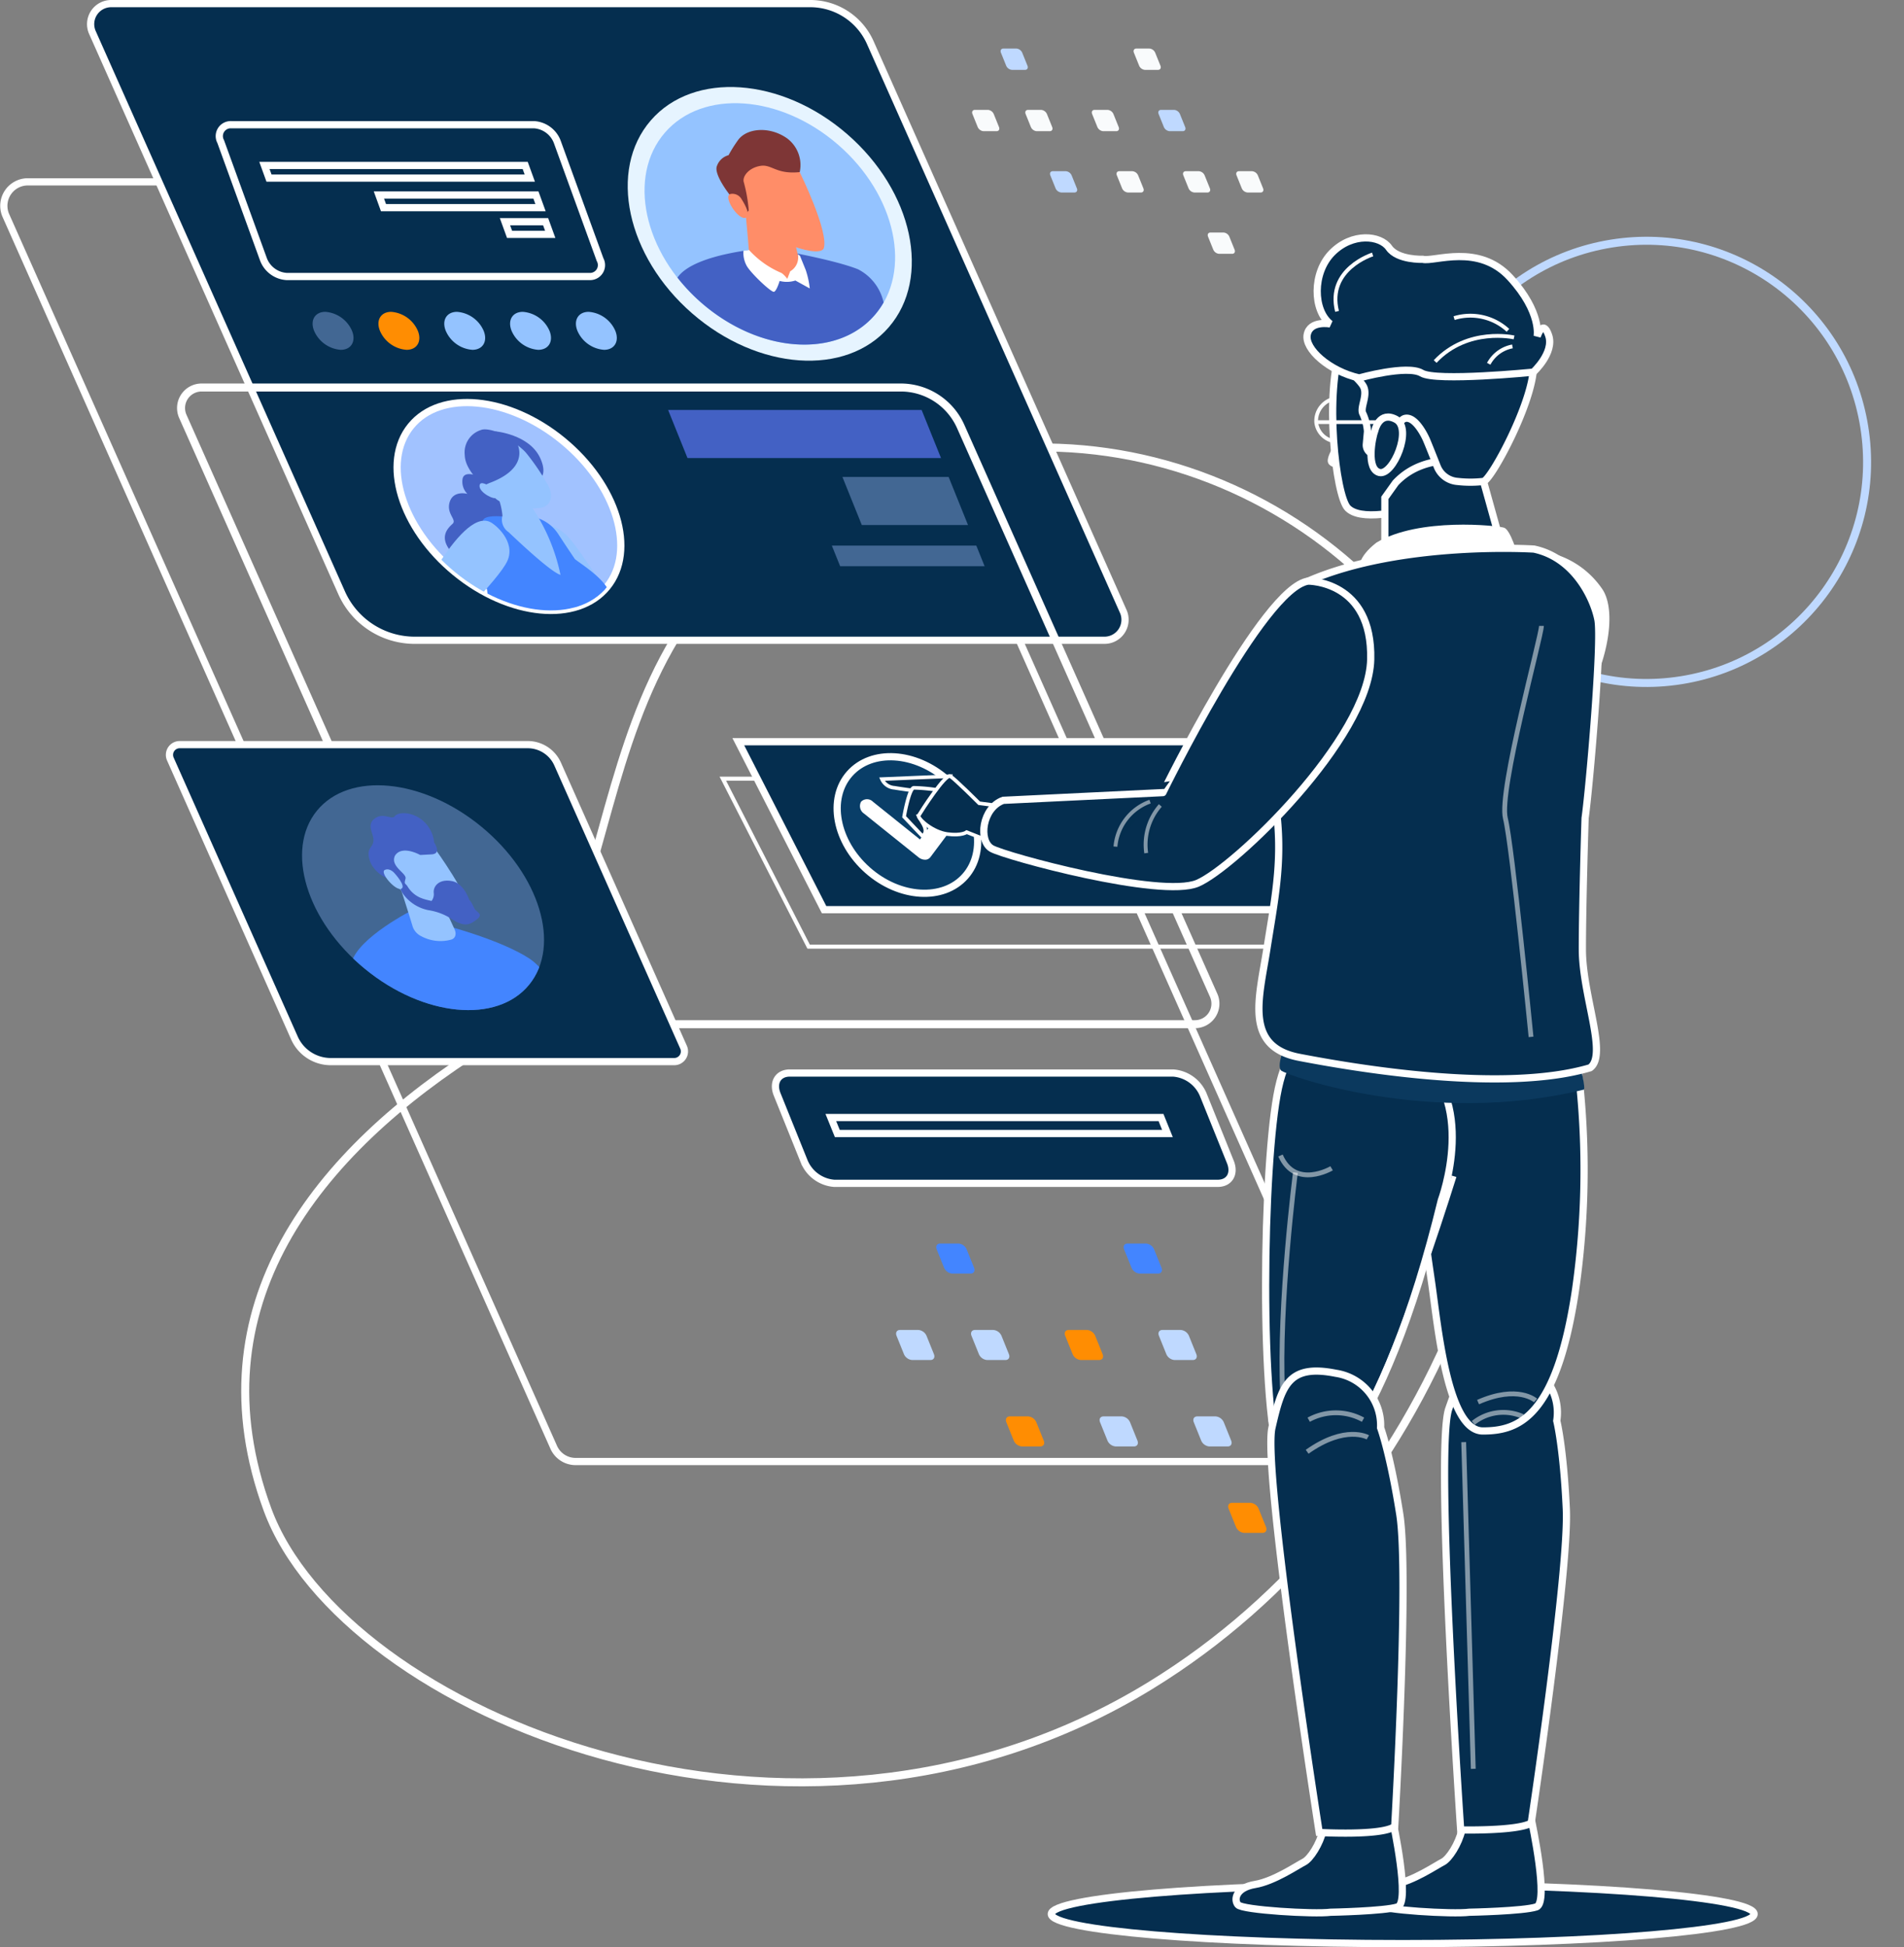 <svg xmlns="http://www.w3.org/2000/svg" xmlns:xlink="http://www.w3.org/1999/xlink" width="263.962" height="269.905" viewBox="0 0 263.962 269.905">
  <rect x="0" y="0" width="263.962" height="269.905" fill="#808080" stroke="none"/>
  <defs>
    <clipPath id="clip-path">
      <path id="Path_123" data-name="Path 123" d="M19.037,25.481c10.506.011,19.017-5.684,19.01-12.72S29.516.011,19.01,0-.008,5.684,0,12.72,8.531,25.47,19.037,25.481Z" transform="matrix(-0.774, -0.633, 0.633, -0.774, 29.447, 43.814)" fill="none"/>
    </clipPath>
    <clipPath id="clip-path-2">
      <path id="Path_125" data-name="Path 125" d="M17.6,23.553c9.712.011,17.579-5.253,17.571-11.757S27.283.011,17.571,0-.007,5.253,0,11.757,7.886,23.543,17.6,23.553Z" transform="translate(27.219 40.499) rotate(-140.711)" fill="none"/>
    </clipPath>
  </defs>
  <g id="Group_57" data-name="Group 57" transform="translate(-362.395 -132.043)">
    <path id="Path_4" data-name="Path 4" d="M588.214,244.834c-8.412-37.062-46.863-59.3-82.967-47.668q-1.088.351-2.194.732c-47.2,16.259-31.71,64.3-55.308,79.08s-40.559,36.214-30.235,64.3,73.006,54.691,122.415,24.389C578.763,341.847,598.919,292,588.214,244.834Z" transform="translate(-18.032)" fill="none" stroke="#fff" stroke-miterlimit="10" stroke-width="1.109"/>
    <ellipse id="Ellipse_1" data-name="Ellipse 1" cx="30.659" cy="30.595" rx="30.659" ry="30.595" transform="matrix(-0.158, -0.987, 0.987, -0.158, 565.3, 231.157)" fill="none" stroke="#bfd9ff" stroke-miterlimit="10" stroke-width="1.109"/>
    <g id="Group_56" data-name="Group 56" transform="translate(362.922 132.543)">
      <path id="Path_5" data-name="Path 5" d="M514.223,334.625H621.259a3.325,3.325,0,0,0,3.03-4.68L548.342,159.22a3.316,3.316,0,0,0-3.03-1.971H438.276a3.325,3.325,0,0,0-3.031,4.68l75.947,170.725A3.319,3.319,0,0,0,514.223,334.625Z" transform="translate(-434.953 -132.543)" fill="none" stroke="#fff" stroke-width="1"/>
      <path id="Path_6" data-name="Path 6" d="M504.008,214.2l-34.543-77.65a2.847,2.847,0,0,1,2.6-4.007h96.921a9.109,9.109,0,0,1,8.322,5.413l35.067,78.829a2.848,2.848,0,0,1-2.6,4.007H514.143A11.094,11.094,0,0,1,504.008,214.2Z" transform="translate(-457.18 -132.543)" fill="#052e4f" stroke="#fff" stroke-width="1"/>
      <path id="Path_7" data-name="Path 7" d="M491.444,267.413,456.9,189.763a2.847,2.847,0,0,1,2.6-4.007h96.922a9.11,9.11,0,0,1,8.321,5.413L599.806,270a2.847,2.847,0,0,1-2.6,4.007H501.579A11.1,11.1,0,0,1,491.444,267.413Z" transform="translate(-432.079 -132.543)" fill="none" stroke="#fff" stroke-miterlimit="10" stroke-width="1.109"/>
      <path id="Path_8" data-name="Path 8" d="M446.36,239.978h-4.425l11.891,23.281h71.9l-2.9-5.682" transform="translate(-342.249 -132.543)" fill="none" stroke="#fff" stroke-miterlimit="10" stroke-width="0.554"/>
      <g id="Group_17" data-name="Group 17" transform="translate(78.933 3.815)">
        <g id="Group_12" data-name="Group 12" transform="translate(0)">
          <path id="Path_120" data-name="Path 120" d="M21.866,32.845c12.066.013,21.84-7.329,21.83-16.4S33.9.013,21.83,0-.01,7.329,0,16.4,9.8,32.831,21.866,32.845Z" transform="matrix(-0.756, -0.655, 0.655, -0.756, 33.017, 53.439)" fill="#e6f4ff"/>
          <g id="Group_11" data-name="Group 11" transform="translate(3.208 3.144)">
            <path id="Path_121" data-name="Path 121" d="M19.293,28.981c10.647.012,19.27-6.466,19.262-14.469S29.908.012,19.262,0-.009,6.466,0,14.469,8.647,28.969,19.293,28.981Z" transform="translate(29.133 47.152) rotate(-139.08)" fill="#94c3ff"/>
          </g>
        </g>
        <g id="Group_16" data-name="Group 16" transform="translate(14.462 13.702)">
          <g id="Group_15" data-name="Group 15">
            <g id="Group_14" data-name="Group 14" transform="translate(0 2.021)">
              <g id="Group_13" data-name="Group 13">
                <path id="Path_9" data-name="Path 9" d="M515.8,166.427s8.772,1.453,12.517,2.933a6.789,6.789,0,0,1,3.555,4.587l.009.018c-2.039,3.573-5.921,5.844-10.989,5.844-6.547,0-13.282-3.786-17.59-9.285C505.649,167.072,515.8,166.427,515.8,166.427Z" transform="translate(-503.303 -152.081)" fill="#4361c4"/>
                <path id="Path_10" data-name="Path 10" d="M521.176,162.685l1.513,6.4a1.215,1.215,0,0,1-.965,1.6,7.171,7.171,0,0,1-5.083-1.112,2.271,2.271,0,0,1-1.059-1.67c-.213-2.989-.818-9.117-.818-9.117Z" transform="translate(-505.592 -152.081)" fill="#ff8d68"/>
                <path id="Path_11" data-name="Path 11" d="M521.725,155.9s4.12,8.36,3.318,10.606c-.927,1.533-9.211-1.91-10.568-4.151s-4.473-6.3-2.045-8.84S518.608,151.838,521.725,155.9Z" transform="translate(-504.779 -152.081)" fill="#ff8d68"/>
              </g>
            </g>
            <path id="Path_12" data-name="Path 12" d="M526.405,155.9a4.61,4.61,0,0,0-1.768-4.694c-2.495-1.74-5.694-1.392-6.846.348a19.112,19.112,0,0,0-1.25,2,2.348,2.348,0,0,0-1.635,1.566c-.408,1.3,2.187,4.611,3.243,5.568s.837.982.837.982l.353-.46a20.829,20.829,0,0,0-.71-4c-.138-.783.754-1.914,2.329-2.175S523.111,156.241,526.405,155.9Z" transform="translate(-509.459 -150.06)" fill="#7e3636"/>
            <path id="Path_13" data-name="Path 13" d="M524.031,159.7a1.459,1.459,0,0,0-1.593-.765c-1.013.339,1.01,3.534,2.082,3.312C525.547,161.986,524.031,159.7,524.031,159.7Z" transform="translate(-515.117 -150.06)" fill="#ff8d68"/>
            <path id="Path_14" data-name="Path 14" d="M514.365,166.69a12.719,12.719,0,0,0,4.368,3.132c.38.116.944.87.944.87l.4-1.044a2.207,2.207,0,0,0,1.056-2.378l.3.232.8,1.972a12.167,12.167,0,0,1,.557,2.552l-1.994-1.1a3.878,3.878,0,0,1-2.182.058s-.412,1.392-.784,1.508-3.383-2.726-3.84-3.712a3.712,3.712,0,0,1-.391-1.972Z" transform="translate(-504.45 -150.06)" fill="#fff"/>
          </g>
        </g>
      </g>
      <g id="Group_18" data-name="Group 18" transform="translate(29.919 16.787)">
        <path id="Path_15" data-name="Path 15" d="M551.278,170.369h41.986a1.581,1.581,0,0,0,1.483-2.338L588.8,151.667a3.689,3.689,0,0,0-3.181-2.337H543.637a1.581,1.581,0,0,0-1.484,2.337l5.943,16.364A3.69,3.69,0,0,0,551.278,170.369Z" transform="translate(-542.003 -149.33)" fill="none" stroke="#fff" stroke-width="1"/>
        <path id="Path_16" data-name="Path 16" d="M552.552,156.732h36.154l-.637-1.753H551.916Z" transform="translate(-545.703 -149.33)" fill="none" stroke="#fff" stroke-width="1"/>
        <path id="Path_17" data-name="Path 17" d="M551.063,160.823h21.77l-.637-1.753H550.427Z" transform="translate(-528.344 -149.33)" fill="none" stroke="#fff" stroke-width="1"/>
        <path id="Path_18" data-name="Path 18" d="M549.716,164.525h5.637l-.637-1.753h-5.637Z" transform="translate(-509.519 -149.33)" fill="none" stroke="#fff" stroke-width="1"/>
      </g>
      <g id="Group_21" data-name="Group 21" transform="translate(42.813 42.721)">
        <path id="Path_19" data-name="Path 19" d="M540.323,177.9a4.372,4.372,0,0,0,3.688,2.633c1.452,0,2.152-1.178,1.567-2.633a4.375,4.375,0,0,0-3.689-2.632C540.438,175.264,539.736,176.442,540.323,177.9Z" transform="translate(-503.612 -175.264)" fill="#94c3ff"/>
        <path id="Path_20" data-name="Path 20" d="M549.469,177.9a4.372,4.372,0,0,0,3.688,2.633c1.452,0,2.152-1.178,1.567-2.633a4.375,4.375,0,0,0-3.689-2.632C549.584,175.264,548.882,176.442,549.469,177.9Z" transform="translate(-521.884 -175.264)" fill="#94c3ff"/>
        <path id="Path_21" data-name="Path 21" d="M558.615,177.9a4.372,4.372,0,0,0,3.688,2.633c1.452,0,2.152-1.178,1.567-2.633a4.375,4.375,0,0,0-3.689-2.632C558.73,175.264,558.028,176.442,558.615,177.9Z" transform="translate(-540.156 -175.264)" fill="#94c3ff"/>
        <path id="Path_22" data-name="Path 22" d="M567.761,177.9a4.372,4.372,0,0,0,3.688,2.633c1.452,0,2.152-1.178,1.567-2.633a4.375,4.375,0,0,0-3.689-2.632C567.876,175.264,567.174,176.442,567.761,177.9Z" transform="translate(-558.428 -175.264)" fill="#ff8d02"/>
        <path id="Path_23" data-name="Path 23" d="M576.907,177.9a4.372,4.372,0,0,0,3.689,2.633c1.451,0,2.151-1.178,1.566-2.633a4.375,4.375,0,0,0-3.689-2.632C577.022,175.264,576.32,176.442,576.907,177.9Z" transform="translate(-576.7 -175.264)" fill="#a1c2ff" opacity="0.39"/>
      </g>
      <g id="Group_22" data-name="Group 22" transform="translate(92.098 56.327)">
        <path id="Path_35" data-name="Path 35" d="M498.072,195.534h35.146l-2.687-6.664H495.386Z" transform="translate(-495.386 -188.87)" fill="#4361c4"/>
        <path id="Path_36" data-name="Path 36" d="M490.479,210.528h20.027l-1.151-2.856H489.328Z" transform="translate(-466.629 -188.87)" fill="#a1c2ff" opacity="0.39"/>
        <path id="Path_37" data-name="Path 37" d="M494.322,204.816h14.724l-2.686-6.664H491.636Z" transform="translate(-467.471 -188.87)" fill="#a1c2ff" opacity="0.39"/>
      </g>
      <g id="Group_30" data-name="Group 30" transform="translate(22.966 102.019)">
        <path id="Path_38" data-name="Path 38" d="M547.75,275.913l-17.2-38.661a1.418,1.418,0,0,1,1.292-1.995H580.1a4.537,4.537,0,0,1,4.143,2.695L601.7,277.2a1.418,1.418,0,0,1-1.292,1.995H552.795A5.524,5.524,0,0,1,547.75,275.913Z" transform="translate(-530.427 -234.562)" fill="#052e4f" stroke="#fff" stroke-width="1"/>
        <g id="Group_29" data-name="Group 29" transform="translate(12.369)">
          <path id="Path_122" data-name="Path 122" d="M19.037,25.481c10.506.011,19.017-5.684,19.01-12.72S29.516.011,19.01,0-.008,5.684,0,12.72,8.531,25.47,19.037,25.481Z" transform="matrix(-0.774, -0.633, 0.633, -0.774, 29.447, 43.814)" fill="#a1c2ff" opacity="0.39"/>
          <g id="Group_28" data-name="Group 28" transform="translate(0)">
            <g id="Group_27" data-name="Group 27" transform="translate(0)" clip-path="url(#clip-path)">
              <g id="Group_26" data-name="Group 26" transform="translate(12.722 10.2)">
                <path id="Path_39" data-name="Path 39" d="M551.669,258.092s-7.825,3.9-8.653,7.468,2.644,12.988,2.644,12.988h31.1s-5.1-11.04-9.061-13.637-11.613-4.581-11.613-4.581Z" transform="translate(-542.889 -244.762)" fill="#4385ff"/>
                <g id="Group_25" data-name="Group 25" transform="translate(2.509)">
                  <g id="Group_24" data-name="Group 24">
                    <g id="Group_23" data-name="Group 23" transform="translate(1.114 2.223)">
                      <path id="Path_40" data-name="Path 40" d="M568.022,255.557l2.441,5.285c.305.661.124,1.265-.445,1.437a5.623,5.623,0,0,1-4.2-.485,2.3,2.3,0,0,1-1.157-1.318c-.752-2.511-2.427-7.643-2.427-7.643Z" transform="translate(-559.657 -246.985)" fill="#94c3ff"/>
                      <path id="Path_41" data-name="Path 41" d="M568.492,249.69s4.868,6.706,4.68,8.679c-.427,1.38-7.6-.789-9.1-2.564s-4.742-4.931-3.336-7.3S565.253,246.534,568.492,249.69Z" transform="translate(-560.388 -246.985)" fill="#94c3ff"/>
                    </g>
                    <path id="Path_42" data-name="Path 42" d="M567.868,248.705a2.992,2.992,0,0,1,.174.264c.282.477.7,1.439-.468,1.5l-1.561.084s-2.505-1.429-3.489.084c-.731,1.513,1.654,2.438,1.456,3.195s-.1.588.239,1.008a3.854,3.854,0,0,0,1.734,1.6c1.127.5,2.015.42,3.091,1.009s3.154-.085,3.37-.589c.5-.42.79.5,1.112,1.093s1.312.757.359,1.513-1.657,1.093-3.322.084a8.144,8.144,0,0,0-3.394-1.345,5.69,5.69,0,0,1-3.568-2.316c-.64-1.047-.846-2.392-1.386-2.9s-.838,0-.6.588-2.049-.5-2.592-2.27.413-1.681.509-2.69-1.049-2.186.173-3.11,2.367.252,2.8-.337,2.33-.672,3.844.589a4.6,4.6,0,0,1,1.6,3.047" transform="translate(-558.854 -244.762)" fill="#4361c4"/>
                    <path id="Path_43" data-name="Path 43" d="M571.128,253.129s-.658-.851-1.4-.5c-.728.378,1.484,2.9,2.282,2.617C572.765,254.926,571.128,253.129,571.128,253.129Z" transform="translate(-567.482 -244.762)" fill="#94c3ff"/>
                    <path id="Path_44" data-name="Path 44" d="M565.93,257.112s-.714-2.606-2.528-2.942-2.63.756-2.509,1.681a1.544,1.544,0,0,1-.682,1.43S564.783,259.466,565.93,257.112Z" transform="translate(-551.85 -244.762)" fill="#4361c4"/>
                  </g>
                </g>
              </g>
            </g>
          </g>
        </g>
      </g>
      <g id="Group_38" data-name="Group 38" transform="translate(56.966 153.457)">
        <path id="Path_124" data-name="Path 124" d="M17.6,23.553c9.712.011,17.579-5.253,17.571-11.757S27.283.011,17.571,0-.007,5.253,0,11.757,7.886,23.543,17.6,23.553Z" transform="translate(19.219 -63.501) rotate(-140.711)" fill="#a1c2ff" stroke="#fff" stroke-width="1"/>
        <g id="Group_37" data-name="Group 37" transform="translate(-8 -104)">
          <g id="Group_36" data-name="Group 36" transform="translate(0 0)" clip-path="url(#clip-path-2)">
            <g id="Group_35" data-name="Group 35" transform="translate(3.911 9.56)">
              <path id="Path_46" data-name="Path 46" d="M547.464,303.82s-2.142-1.022-2.43.218a2.375,2.375,0,0,0,.659,2.125s-1.936-.534-2.452,1.122,1.039,2.446.394,3.035-1.979,1.852-.112,3.951,4.6,4.505,7.764,2.955,2.157-9.1,2.157-9.1l-.773-2.2Z" transform="translate(-534.3 -297.225)" fill="#4361c4"/>
              <path id="Path_47" data-name="Path 47" d="M539.651,296.864s4.77.4,6.277,3.752-1.488,3.584-1.488,3.584Z" transform="translate(-524.42 -296.598)" fill="#4361c4"/>
              <path id="Path_48" data-name="Path 48" d="M538.624,321l-.307.554a74.174,74.174,0,0,1-6.949,7.209h-6.813a86.171,86.171,0,0,1-8.425-9.134c-.032-.329-4.273-4.952-3.338-6.837s2.148-1.583,2.148-1.583a5.64,5.64,0,0,1,2.935,1.8c1.552,1.611,9.208,13.507,9.208,13.507a11.131,11.131,0,0,1,2.792-3.132c1.81-1.356,7.105-4.214,7.105-4.214s-.325-2.3-.294-2.735,1.348-2.443,1.748-2.012-.535,2.315-.535,2.315S538.93,320.447,538.624,321Z" transform="translate(-492.389 -297.967)" fill="#94c3ff"/>
              <path id="Path_49" data-name="Path 49" d="M544.8,325.307s-.2,1.462-.593,3.332H530.681c-.3-3.06-.931-9.211-1.31-10.671-.508-1.963-.06-6.14-.221-7.288s3.108-.726,3.108-.726l4.261.071.688.295a5.427,5.427,0,0,1,2.356,1.974c.528.81,1.3,1.988,2.35,3.535,1.682,1.279,5.392,3.5,5.119,6.3S544.8,325.307,544.8,325.307Z" transform="translate(-515.611 -297.841)" fill="#4385ff"/>
              <path id="Path_50" data-name="Path 50" d="M541.1,307.012a26.281,26.281,0,0,1,4.823,10.588c-1.234-.38-4.985-3.83-7.2-5.932a2.067,2.067,0,0,1-.847-2.281,9.639,9.639,0,0,0-.832-3.108C536.7,304.312,541.1,307.012,541.1,307.012Z" transform="translate(-521.622 -297.429)" fill="#94c3ff"/>
              <path id="Path_51" data-name="Path 51" d="M552.477,326.669s-.588.814-1.559,2.036h-6.051c1.166-1.549,2.094-2.8,2.382-3.238.989-1.5,7.908-16.624,12.124-14.742.78.347,3.6,2.717,2.447,5.374S552.477,326.669,552.477,326.669Z" transform="translate(-544.867 -297.907)" fill="#94c3ff"/>
              <g id="Group_34" data-name="Group 34" transform="translate(11.025)">
                <g id="Group_33" data-name="Group 33" transform="translate(0.265 0.441)">
                  <g id="Group_32" data-name="Group 32">
                    <path id="Path_52" data-name="Path 52" d="M546.842,300.014a31.457,31.457,0,0,1,2.978,4.443c.777,1.512.245,2.9-1.2,3.052-2.08.223-5.253-.294-6.3-1.489-1.548-1.775-4.869-4.915-3.521-7.355,1.309-2.369,4.29-2.123,7.5.77A4.779,4.779,0,0,1,546.842,300.014Z" transform="translate(-538.486 -297.058)" fill="#94c3ff"/>
                  </g>
                </g>
                <path id="Path_53" data-name="Path 53" d="M550.56,298.418s2.088,3.422-3.842,5.606l-.746.337s-2.59-2.061-2.628-4.244a3.25,3.25,0,0,1,2.217-3.452C546.693,296.191,549.768,297.6,550.56,298.418Z" transform="translate(-543.343 -296.57)" fill="#4361c4"/>
              </g>
              <path id="Path_54" data-name="Path 54" d="M548.312,305.3s-1.5-1.037-1.484-.08,2.124,1.983,2.345,1.583S548.312,305.3,548.312,305.3Z" transform="translate(-533.749 -297.358)" fill="#94c3ff"/>
            </g>
          </g>
        </g>
      </g>
      <g id="Group_39" data-name="Group 39" transform="translate(106.979 148.232)">
        <path id="Path_55" data-name="Path 55" d="M463.278,296.066h53.151c1.63,0,2.419-1.326,1.759-2.96l-3.778-9.371a4.917,4.917,0,0,0-4.146-2.96H457.114c-1.63,0-2.419,1.325-1.759,2.96l3.778,9.371A4.919,4.919,0,0,0,463.278,296.066Z" transform="translate(-455.121 -280.775)" fill="#052e4f" stroke="#fff" stroke-width="1"/>
        <path id="Path_56" data-name="Path 56" d="M465,289.16h45.769l-.895-2.22H464.1Z" transform="translate(-456.424 -280.775)" fill="#052e4f" stroke="#fff" stroke-width="1"/>
      </g>
      <g id="Group_44" data-name="Group 44" transform="translate(134.244 6.229)">
        <g id="Group_40" data-name="Group 40" transform="translate(3.948)">
          <path id="Path_57" data-name="Path 57" d="M466.694,141.728h1.8c.318,0,.472-.258.343-.577l-.726-1.8a.959.959,0,0,0-.809-.577h-1.8c-.318,0-.472.258-.343.577l.726,1.8A.957.957,0,0,0,466.694,141.728Z" transform="translate(-446.678 -138.772)" fill="#f9fbfc"/>
          <path id="Path_58" data-name="Path 58" d="M485.172,141.728h1.8c.318,0,.472-.258.343-.577l-.726-1.8a.959.959,0,0,0-.808-.577h-1.8c-.318,0-.472.258-.343.577l.726,1.8A.959.959,0,0,0,485.172,141.728Z" transform="translate(-483.591 -138.772)" fill="#bfd9ff"/>
        </g>
        <g id="Group_41" data-name="Group 41" transform="translate(0 8.499)">
          <path id="Path_59" data-name="Path 59" d="M463.261,150.228h1.8c.318,0,.472-.259.343-.578l-.726-1.8a.96.96,0,0,0-.809-.578h-1.8c-.318,0-.472.259-.343.578l.725,1.8A.96.96,0,0,0,463.261,150.228Z" transform="translate(-435.87 -147.271)" fill="#bfd9ff"/>
          <path id="Path_60" data-name="Path 60" d="M472.5,150.228h1.8c.318,0,.472-.259.343-.578l-.725-1.8a.96.96,0,0,0-.809-.578h-1.8c-.318,0-.472.259-.343.578l.726,1.8A.96.96,0,0,0,472.5,150.228Z" transform="translate(-454.327 -147.271)" fill="#f9fbfc"/>
          <path id="Path_61" data-name="Path 61" d="M481.737,150.228h1.8c.318,0,.472-.259.343-.578l-.726-1.8a.96.96,0,0,0-.809-.578h-1.8c-.318,0-.472.259-.343.578l.726,1.8A.96.96,0,0,0,481.737,150.228Z" transform="translate(-472.783 -147.271)" fill="#f9fbfc"/>
          <path id="Path_62" data-name="Path 62" d="M489.129,150.228h1.8c.318,0,.472-.259.343-.578l-.726-1.8a.958.958,0,0,0-.808-.578h-1.8c-.318,0-.472.259-.343.578l.726,1.8A.96.96,0,0,0,489.129,150.228Z" transform="translate(-487.548 -147.271)" fill="#f9fbfc"/>
        </g>
        <g id="Group_42" data-name="Group 42" transform="translate(10.801 16.999)">
          <path id="Path_63" data-name="Path 63" d="M459.827,158.727h1.8c.317,0,.472-.259.343-.577l-.726-1.8a.959.959,0,0,0-.809-.577h-1.8c-.318,0-.472.258-.343.577l.725,1.8A.961.961,0,0,0,459.827,158.727Z" transform="translate(-439.81 -155.771)" fill="#f9fbfc"/>
          <path id="Path_64" data-name="Path 64" d="M452.438,158.727h1.8c.318,0,.472-.259.343-.577l-.725-1.8a.959.959,0,0,0-.809-.577h-1.8c-.318,0-.472.258-.343.577l.726,1.8A.961.961,0,0,0,452.438,158.727Z" transform="translate(-425.047 -155.771)" fill="#f9fbfc"/>
          <path id="Path_65" data-name="Path 65" d="M469.067,158.727h1.8c.318,0,.472-.259.343-.577l-.726-1.8a.957.957,0,0,0-.808-.577h-1.8c-.318,0-.472.258-.343.577l.726,1.8A.961.961,0,0,0,469.067,158.727Z" transform="translate(-458.268 -155.771)" fill="#f9fbfc"/>
          <path id="Path_66" data-name="Path 66" d="M478.3,158.727h1.8c.318,0,.472-.259.343-.577l-.726-1.8a.959.959,0,0,0-.809-.577h-1.8c-.318,0-.472.258-.343.577l.726,1.8A.96.96,0,0,0,478.3,158.727Z" transform="translate(-476.723 -155.771)" fill="#bfd9ff"/>
        </g>
        <g id="Group_43" data-name="Group 43" transform="translate(32.663 25.498)">
          <path id="Path_67" data-name="Path 67" d="M456.393,167.226h1.8c.318,0,.472-.258.344-.577l-.726-1.8a.959.959,0,0,0-.809-.577h-1.8c-.318,0-.472.258-.344.577l.726,1.8A.959.959,0,0,0,456.393,167.226Z" transform="translate(-454.813 -164.27)" fill="#f9fbfc"/>
        </g>
      </g>
      <g id="Group_49" data-name="Group 49" transform="translate(123.702 171.867)">
        <g id="Group_45" data-name="Group 45" transform="translate(5.565)">
          <path id="Path_68" data-name="Path 68" d="M467.179,308.577h2.534c.448,0,.665-.364.484-.814l-1.024-2.539a1.354,1.354,0,0,0-1.141-.814H465.5c-.449,0-.666.365-.484.814l1.024,2.539A1.35,1.35,0,0,0,467.179,308.577Z" transform="translate(-438.966 -304.41)" fill="#4385ff"/>
          <path id="Path_69" data-name="Path 69" d="M493.222,308.577h2.533c.448,0,.666-.364.484-.814l-1.024-2.539a1.352,1.352,0,0,0-1.14-.814h-2.533c-.448,0-.665.365-.484.814l1.024,2.539A1.352,1.352,0,0,0,493.222,308.577Z" transform="translate(-490.994 -304.41)" fill="#4385ff"/>
        </g>
        <g id="Group_46" data-name="Group 46" transform="translate(0 11.98)">
          <path id="Path_70" data-name="Path 70" d="M462.339,320.557h2.533c.448,0,.665-.365.484-.814l-1.024-2.539a1.352,1.352,0,0,0-1.141-.814h-2.533c-.448,0-.666.364-.484.814l1.024,2.539A1.352,1.352,0,0,0,462.339,320.557Z" transform="translate(-423.732 -316.39)" fill="#bfd9ff"/>
          <path id="Path_71" data-name="Path 71" d="M475.36,320.557h2.533c.449,0,.666-.365.484-.814l-1.024-2.539a1.35,1.35,0,0,0-1.139-.814h-2.533c-.449,0-.666.364-.484.814l1.024,2.539A1.352,1.352,0,0,0,475.36,320.557Z" transform="translate(-449.746 -316.39)" fill="#ff8d02"/>
          <path id="Path_72" data-name="Path 72" d="M488.382,320.557h2.533c.449,0,.666-.365.484-.814l-1.024-2.539a1.35,1.35,0,0,0-1.139-.814H486.7c-.448,0-.665.364-.484.814l1.024,2.539A1.354,1.354,0,0,0,488.382,320.557Z" transform="translate(-475.76 -316.39)" fill="#bfd9ff"/>
          <path id="Path_73" data-name="Path 73" d="M498.8,320.557h2.533c.448,0,.665-.365.484-.814l-1.024-2.539a1.35,1.35,0,0,0-1.139-.814h-2.534c-.448,0-.665.364-.484.814l1.024,2.539A1.354,1.354,0,0,0,498.8,320.557Z" transform="translate(-496.571 -316.39)" fill="#bfd9ff"/>
        </g>
        <g id="Group_47" data-name="Group 47" transform="translate(15.223 23.96)">
          <path id="Path_74" data-name="Path 74" d="M457.5,332.536h2.533c.448,0,.665-.364.484-.814l-1.024-2.539a1.352,1.352,0,0,0-1.14-.813h-2.533c-.448,0-.666.364-.484.813l1.024,2.539A1.352,1.352,0,0,0,457.5,332.536Z" transform="translate(-429.286 -328.37)" fill="#bfd9ff"/>
          <path id="Path_75" data-name="Path 75" d="M447.083,332.536h2.533c.448,0,.665-.364.484-.814l-1.024-2.539a1.353,1.353,0,0,0-1.14-.813H445.4c-.448,0-.666.364-.484.813l1.024,2.539A1.352,1.352,0,0,0,447.083,332.536Z" transform="translate(-408.475 -328.37)" fill="#bfd9ff"/>
          <path id="Path_76" data-name="Path 76" d="M470.52,332.536h2.533c.449,0,.666-.364.484-.814l-1.023-2.539a1.354,1.354,0,0,0-1.14-.813h-2.533c-.449,0-.666.364-.484.813l1.024,2.539A1.35,1.35,0,0,0,470.52,332.536Z" transform="translate(-455.3 -328.37)" fill="#bfd9ff"/>
          <path id="Path_77" data-name="Path 77" d="M483.542,332.536h2.533c.449,0,.666-.364.484-.814l-1.024-2.539a1.351,1.351,0,0,0-1.139-.813h-2.534c-.448,0-.665.364-.484.813l1.024,2.539A1.353,1.353,0,0,0,483.542,332.536Z" transform="translate(-481.314 -328.37)" fill="#ff8d02"/>
        </g>
        <g id="Group_48" data-name="Group 48" transform="translate(46.038 35.939)">
          <path id="Path_78" data-name="Path 78" d="M452.659,344.516h2.533c.448,0,.665-.364.484-.814l-1.024-2.539a1.352,1.352,0,0,0-1.14-.814h-2.533c-.448,0-.665.364-.484.814l1.024,2.539A1.352,1.352,0,0,0,452.659,344.516Z" transform="translate(-450.431 -340.349)" fill="#ff8d02"/>
        </g>
      </g>
      <g id="Group_55" data-name="Group 55" transform="translate(101.829 32.466)">
        <path id="Path_79" data-name="Path 79" d="M452.163,258.132h71.9l-11.891-23.281h-71.9Z" transform="translate(-440.272 -165.009)" fill="#052e4f" stroke="#fff" stroke-width="1"/>
        <g id="Group_50" data-name="Group 50" transform="translate(9.891 68.039)">
          <path id="Path_126" data-name="Path 126" d="M10.717,16.7c5.914.006,10.7-3.728,10.7-8.341S16.612.006,10.7,0-.005,3.728,0,8.341,4.8,16.7,10.717,16.7Z" transform="translate(16.052 26.697) rotate(-138.553)" fill="#093e68" stroke="#fff" stroke-width="1"/>
          <path id="Path_80" data-name="Path 80" d="M503.985,251.208a.894.894,0,0,0,.736-.341l2.442-3.259a1.247,1.247,0,0,0-.409-1.646,1.152,1.152,0,0,0-1.643,0l-1.824,2.436-6.52-5.23a1.151,1.151,0,0,0-1.642,0,1.246,1.246,0,0,0,.409,1.646l7.545,6.053A1.474,1.474,0,0,0,503.985,251.208Z" transform="translate(-487.995 -233.048)" fill="#fff"/>
        </g>
        <g id="Group_54" data-name="Group 54" transform="translate(19.914)">
          <path id="Path_81" data-name="Path 81" d="M437.987,190.554a3,3,0,1,0,2.979-3.31A3.158,3.158,0,0,0,437.987,190.554Z" transform="translate(-377.787 -165.009)" fill="none" stroke="#fff" stroke-miterlimit="10" stroke-width="0.519"/>
          <path id="Path_82" data-name="Path 82" d="M421.2,208.438a12.281,12.281,0,0,1,8.314,5.131c3.556,4.812-1.6,22.457-16.9,29.587-9.959,3.921-10.67-4.991-8.181-11.229S414.129,209.9,421.2,208.438Z" transform="translate(-329.74 -165.009)" fill="#fff"/>
          <path id="Path_83" data-name="Path 83" d="M383.107,397.347c0,2.265,21.814,4.1,48.721,4.1s48.72-1.836,48.72-4.1-21.813-4.1-48.72-4.1S383.107,395.083,383.107,397.347Z" transform="translate(-359.632 -165.009)" fill="#052e4f" stroke="#fff" stroke-width="1"/>
          <g id="Group_51" data-name="Group 51" transform="translate(49.092 155.133)">
            <path id="Path_84" data-name="Path 84" d="M434.364,384.078s-1.034-2.219-4.872-1.628-4.283,1.332-4.726,3.256-1.771,4-2.657,4.44-4.135,2.663-6.793,3.107-2.952,2.072-2.362,2.812S423.586,397.4,425.8,397.1c0,0,7.53-.148,9.3-.74S434.511,384.818,434.364,384.078Z" transform="translate(-393.46 -320.142)" fill="#052e4f" stroke="#fff" stroke-width="1"/>
            <path id="Path_85" data-name="Path 85" d="M453.645,384.078s-1.034-2.219-4.873-1.628-4.282,1.332-4.725,3.256-1.772,4-2.658,4.44-4.134,2.663-6.792,3.107-2.953,2.072-2.363,2.812,10.632,1.332,12.847,1.036c0,0,7.53-.148,9.3-.74S453.792,384.818,453.645,384.078Z" transform="translate(-431.978 -320.142)" fill="#052e4f" stroke="#fff" stroke-width="1"/>
            <path id="Path_86" data-name="Path 86" d="M424.736,328.978a7.292,7.292,0,0,0-5.335-8.185c-6.458-2.057-7.68.934-9.635,6.523s1.651,58.375,1.651,58.375,7.87.18,9.776-.949c0,0,5.26-35.026,4.866-43.556S424.736,328.978,424.736,328.978Z" transform="translate(-380.277 -320.142)" fill="#052e4f" stroke="#fff" stroke-width="1"/>
          </g>
          <path id="Path_87" data-name="Path 87" d="M441.816,192.8s-1.512,2.05-1.512,3.119,2.046,1.07,2.046,1.07Z" transform="translate(-378.504 -165.009)" fill="#fff"/>
          <path id="Path_88" data-name="Path 88" d="M422.433,171.931s-4.368,1.12-6.844,7.843-.824,21.009.825,22.69,6.661,1.038,13.611-1.261c7.344-2.429,9.824-10.08,11.136-15.126C443.675,176.413,435.29,166.468,422.433,171.931Z" transform="translate(-351.843 -165.009)" fill="#052e4f" stroke="#fff" stroke-width="1"/>
          <path id="Path_89" data-name="Path 89" d="M434.378,209.039l-3.543-12.726s-7.087-2.072-11.518,2.663l-1.477,2.072v8.287A47.19,47.19,0,0,0,434.378,209.039Z" transform="translate(-348.119 -165.009)" fill="#052e4f" stroke="#fff" stroke-width="1"/>
          <path id="Path_90" data-name="Path 90" d="M428.413,277.556a117.467,117.467,0,0,1,0,33.3c-2.657,17.758-7.973,19.534-12.846,19.534s-6.2-14.206-7.087-20.422-4.43-27.525,2.214-32.408S424.87,272.228,428.413,277.556Z" transform="translate(-332.26 -165.009)" fill="#052e4f" stroke="#fff" stroke-width="1"/>
          <path id="Path_91" data-name="Path 91" d="M449.419,298.422s5.316-14.207-3.986-20.422-16.39-5.328-18.6,4.883-2.658,45.283.443,52.387S441.446,331.274,449.419,298.422Z" transform="translate(-371.872 -165.009)" fill="#052e4f" stroke="#fff" stroke-width="1"/>
          <path id="Path_92" data-name="Path 92" d="M437.927,208.972s-.99-3.484-1.876-3.78-11.812-1.48-17.719,2.071c-2.657,2.072-2.362,3.552-2.362,3.552S433.6,207.425,437.927,208.972Z" transform="translate(-349.792 -165.009)" fill="#fff"/>
          <path id="Path_93" data-name="Path 93" d="M407.237,277.555s-.889,2.139-.355,2.852c.711.713,20.807,7.842,41.97,2.674.356,0-.533-3.565-.533-3.565Z" transform="translate(-351.573 -165.009)" fill="#0b395e"/>
          <path id="Path_94" data-name="Path 94" d="M449.919,245.443c.591-4.143,2.363-24.565,1.772-27.525-.552-2.766-2.91-7.859-7.8-9.48a9.965,9.965,0,0,0-1.063-.287s-18.309-1.184-31.3,4.44c0,0-4.447,3.7-5.27,22.57,0,0,.244,3.182.956,9.955s-.355,11.764-1.423,18.537-3.2,13.546,4.624,14.972c7.469,1.426,28.1,4.99,40.193,1.426,2.489-1.783-1.068-9.982-1.068-16.4S449.919,245.443,449.919,245.443Z" transform="translate(-352.438 -165.009)" fill="#052e4f" stroke="#fff" stroke-width="1"/>
          <path id="Path_95" data-name="Path 95" d="M447.1,329.942a7.288,7.288,0,0,0-6.2-7.547c-6.644-1.332-7.53,1.776-8.859,7.547s6.55,56.1,6.55,56.1,8.695.5,10.467-.83c0,0,2.032-34.852.7-43.287S447.1,329.942,447.1,329.942Z" transform="translate(-377.972 -165.009)" fill="#052e4f" stroke="#fff" stroke-width="1"/>
          <path id="Path_96" data-name="Path 96" d="M435.649,295.092s-6.2,19.978-10.853,29.745" transform="translate(-356.329 -165.009)" fill="none" stroke="#fff" stroke-miterlimit="10" stroke-width="0.666"/>
          <path id="Path_97" data-name="Path 97" d="M444.979,328.832a7.863,7.863,0,0,0-7.531,0" transform="translate(-378.284 -165.009)" fill="none" stroke="#fff" stroke-miterlimit="10" stroke-width="0.666" opacity="0.5"/>
          <path id="Path_98" data-name="Path 98" d="M445.2,331.274s-3.1-1.776-8.416,2" transform="translate(-377.838 -165.009)" fill="none" stroke="#fff" stroke-miterlimit="10" stroke-width="0.666" opacity="0.5"/>
          <path id="Path_99" data-name="Path 99" d="M421.448,326.168s-2.437-2.219-7.973.222" transform="translate(-330.833 -165.009)" fill="none" stroke="#fff" stroke-miterlimit="10" stroke-width="0.666" opacity="0.5"/>
          <path id="Path_100" data-name="Path 100" d="M422.117,328.388a6.648,6.648,0,0,0-6.866.888" transform="translate(-333.273 -165.009)" fill="none" stroke="#fff" stroke-miterlimit="10" stroke-width="0.666" opacity="0.5"/>
          <line id="Line_5" data-name="Line 5" x2="1.329" y2="45.283" transform="translate(80.649 166.931)" fill="none" stroke="#fff" stroke-miterlimit="10" stroke-width="0.666" opacity="0.5"/>
          <path id="Path_101" data-name="Path 101" d="M448.9,293.982s-5.02,2.96-7.087-1.776" transform="translate(-386.562 -165.009)" fill="none" stroke="#fff" stroke-miterlimit="10" stroke-width="0.666" opacity="0.5"/>
          <path id="Path_102" data-name="Path 102" d="M448.712,294.574s-2.363,18.35-1.772,30.485" transform="translate(-391.393 -165.009)" fill="none" stroke="#fff" stroke-miterlimit="10" stroke-width="0.666" opacity="0.5"/>
          <path id="Path_104" data-name="Path 104" d="M416.447,174.87s-2.523,3.477-2.681,5.531,3.154,4.109,3.627,5.374-.611,2.852-.138,3.643a7.414,7.414,0,0,1,.623,2.406l-.163,1.79a1.285,1.285,0,0,0,1.027,1.377l.378.075a1.143,1.143,0,0,0,1.291-.7c.568-1.428,1.739-4.1,2.658-4.325,1.262-.316,2.523,1.9,3,3,.266.624.937,2.309,1.471,3.66a3.3,3.3,0,0,0,2.835,2.077,15.586,15.586,0,0,0,3.6-.006c1.1-.316,6.758-10.788,6.917-15.845s-3.312-10.114-6.939-11.695S423.227,168.233,416.447,174.87Z" transform="translate(-350.564 -165.009)" fill="#052e4f" stroke="#fff" stroke-width="1"/>
          <path id="Path_105" data-name="Path 105" d="M417.759,218.8c0,1.423-5.943,22.876-5,26.669s3.557,30.3,3.557,30.3" transform="translate(-326.33 -165.009)" fill="none" stroke="#fff" stroke-miterlimit="10" stroke-width="0.666" opacity="0.5"/>
          <path id="Path_106" data-name="Path 106" d="M412.677,209.113" transform="translate(-321.265 -165.009)" fill="none" stroke="#a6d0f4" stroke-miterlimit="10" stroke-width="0.535"/>
          <path id="Path_107" data-name="Path 107" d="M427.551,167.985s-3.468.133-4.669-1.6-5.069-2.139-7.87.668-2.667,8.021-.266,9.892c0,0-2.8-.535-3.2,1.471s3.067,5.079,7.2,6.015c0,0,6.669-1.871,8.67-.668s15.473-.134,15.473-.134,2.934-2.674,2.134-5.08-1.6.134-1.6.134.667-3.342-3.735-8.154S429.151,168.386,427.551,167.985Z" transform="translate(-352.589 -165.009)" fill="#052e4f" stroke="#fff" stroke-width="1"/>
          <path id="Path_108" data-name="Path 108" d="M504.27,239.636l-9.47.4a2.03,2.03,0,0,0,1.734,1.2c1.468.267,6.936.936,6.936.936Z" transform="translate(-494.8 -165.009)" fill="#052e4f" stroke="#fff" stroke-width="0.5"/>
          <path id="Path_109" data-name="Path 109" d="M500.536,241.641a24.592,24.592,0,0,0-3.867-.4c-.668.133-1.334,4.01-1.334,4.01l2.534,2.674s.934-.4,0-1.872l-.534-.936,3.868-1.47Z" transform="translate(-492.266 -165.009)" fill="#052e4f" stroke="#fff" stroke-width="0.5"/>
          <g id="Group_53" data-name="Group 53" transform="translate(5.069 47.582)">
            <path id="Path_110" data-name="Path 110" d="M499.184,243.913l-4-.534s-3.335-3.342-4-3.743-4,4.812-4.4,5.48c0,.535,2,2.273,4,2.54s2.668-.267,2.668-.267l4.4,1.738Z" transform="translate(-486.779 -212.591)" fill="#052e4f" stroke="#fff" stroke-width="0.5"/>
            <g id="Group_52" data-name="Group 52" transform="translate(9.048)">
              <path id="Path_111" data-name="Path 111" d="M481.351,212.591s8.935-.092,8.668,10.87-18.94,28.874-24.009,31.013-26.676-3.743-28.543-4.813-1.334-5.614,1.6-6.683l22.141-1.07S475.085,213.484,481.351,212.591Z" transform="translate(-436.377 -212.591)" fill="#052e4f" stroke="#fff" stroke-width="1"/>
              <path id="Path_112" data-name="Path 112" d="M467.69,243.69a8.226,8.226,0,0,0-1.957,6.6" transform="translate(-443.214 -212.591)" fill="#052e4f" stroke="#fff" stroke-miterlimit="10" stroke-width="0.535" opacity="0.5"/>
              <path id="Path_113" data-name="Path 113" d="M471.841,243.156a7.294,7.294,0,0,0-4.8,6.238" transform="translate(-448.788 -212.591)" fill="#052e4f" stroke="#fff" stroke-miterlimit="10" stroke-width="0.535" opacity="0.5"/>
            </g>
          </g>
          <line id="Line_6" data-name="Line 6" x2="9.248" transform="translate(60.2 25.545)" fill="none" stroke="#fff" stroke-miterlimit="10" stroke-width="0.519"/>
          <path id="Path_114" data-name="Path 114" d="M432.511,191.657s.629-2.732,2.935-1.471-.419,7.773-2.306,7.353S432.092,192.707,432.511,191.657Z" transform="translate(-364.156 -165.009)" fill="#052e4f" stroke="#fff" stroke-width="1"/>
          <path id="Path_115" data-name="Path 115" d="M427.4,178.813s-6.4-1.471-10.937,3.341" transform="translate(-339.77 -165.009)" fill="none" stroke="#fff" stroke-miterlimit="10" stroke-width="0.535"/>
          <path id="Path_116" data-name="Path 116" d="M424.78,177.832a7.7,7.7,0,0,0-7.469-1.693" transform="translate(-337.992 -165.009)" fill="none" stroke="#fff" stroke-miterlimit="10" stroke-width="0.535"/>
          <path id="Path_117" data-name="Path 117" d="M419.978,180.06a4.7,4.7,0,0,0-3.29,2.406" transform="translate(-332.568 -165.009)" fill="none" stroke="#fff" stroke-miterlimit="10" stroke-width="0.535"/>
          <path id="Path_118" data-name="Path 118" d="M441.269,167.316s-6.4,2.006-4.935,7.887" transform="translate(-373.243 -165.009)" fill="none" stroke="#fff" stroke-miterlimit="10" stroke-width="0.535"/>
        </g>
      </g>
    </g>
  </g>
</svg>
